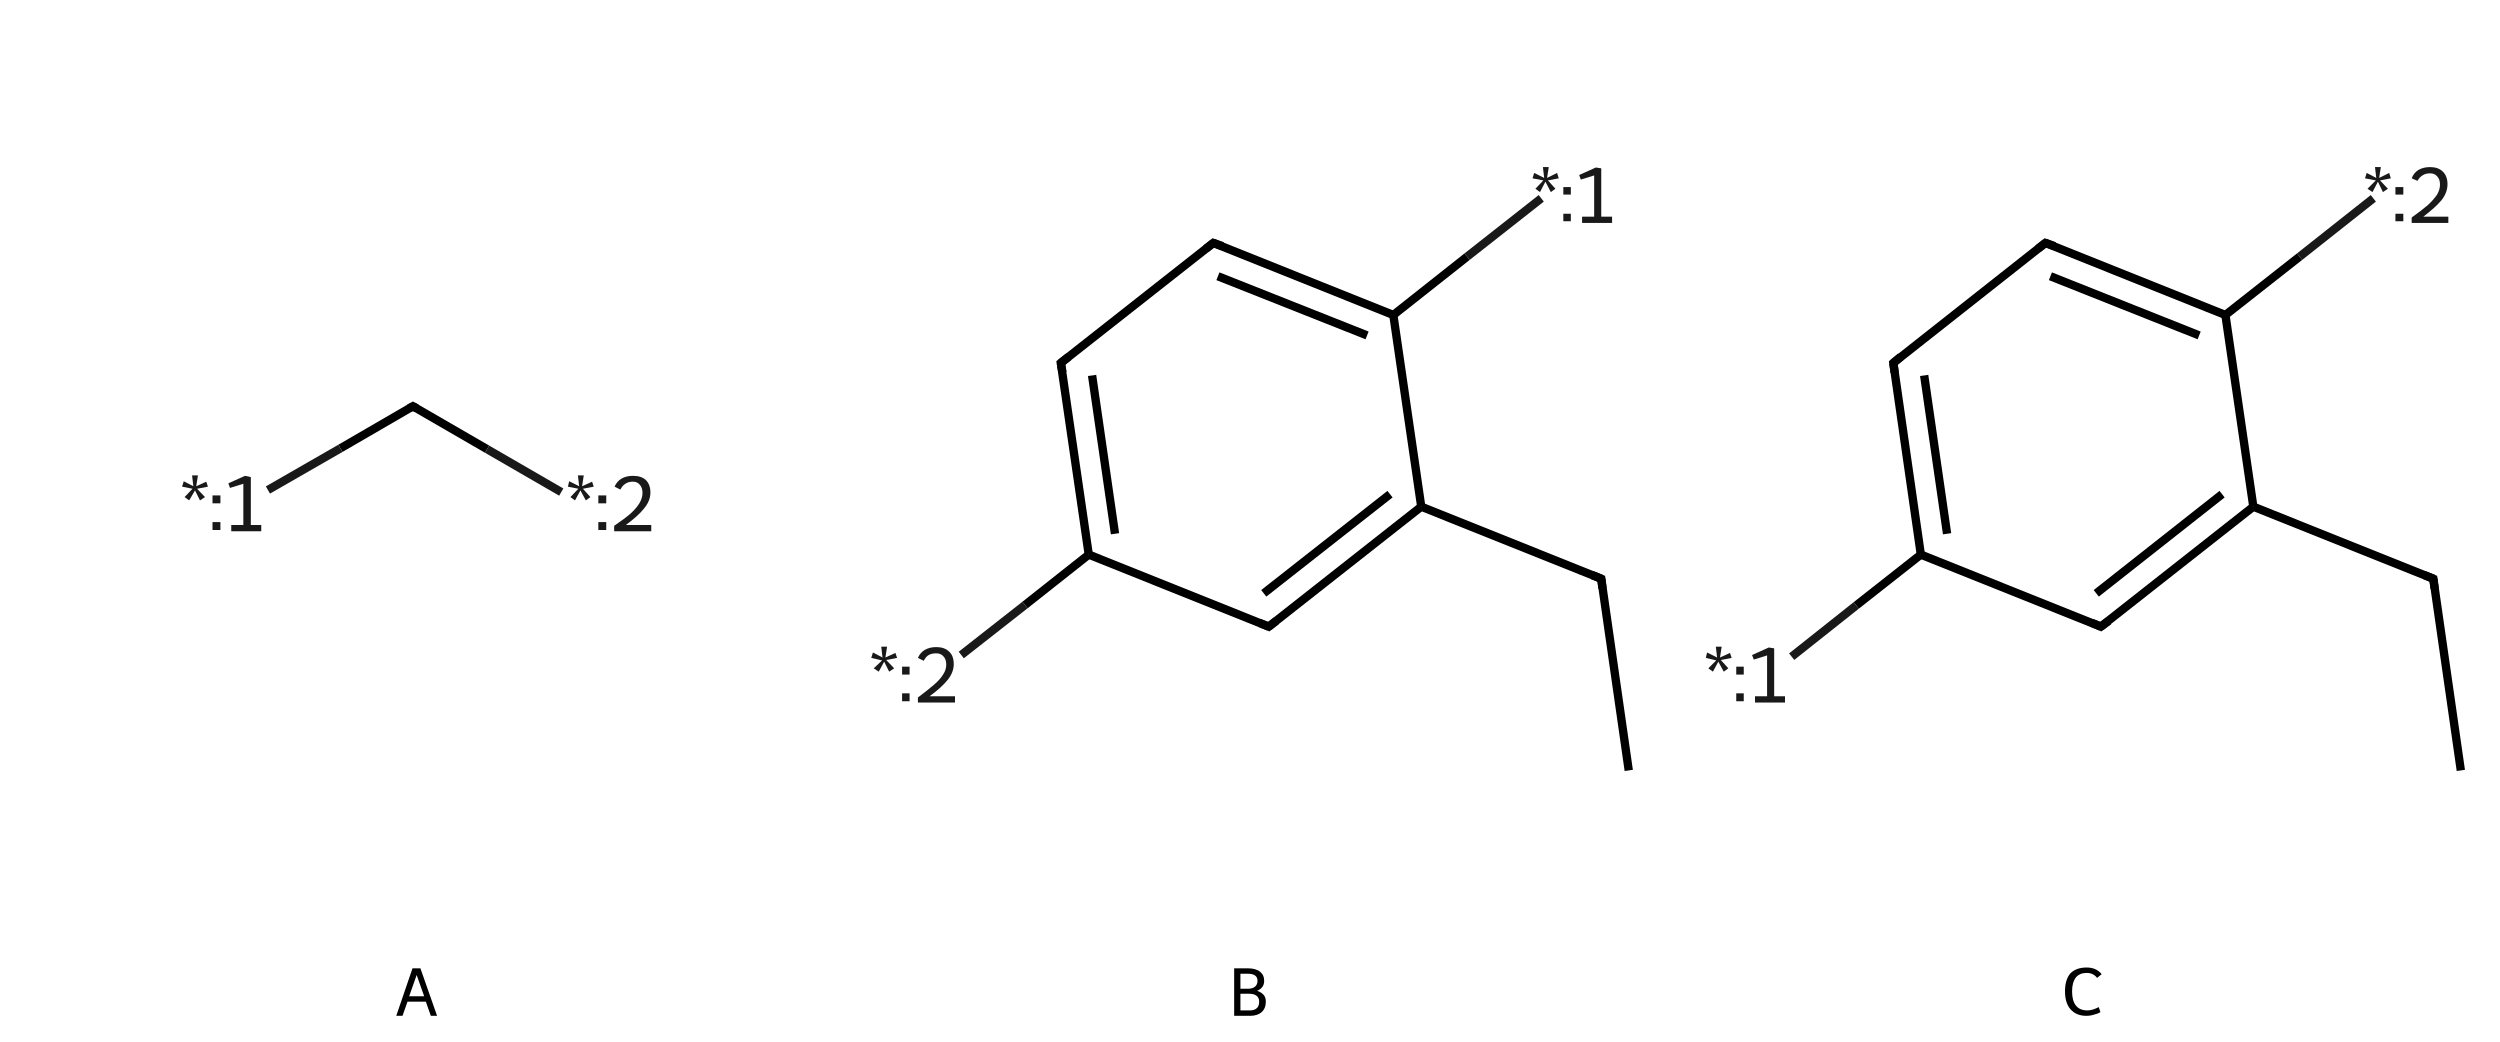 <?xml version='1.0' encoding='iso-8859-1'?>
<svg version='1.1' baseProfile='full'
              xmlns='http://www.w3.org/2000/svg'
                      xmlns:rdkit='http://www.rdkit.org/xml'
                      xmlns:xlink='http://www.w3.org/1999/xlink'
                  xml:space='preserve'
width='600px' height='250px' viewBox='0 0 600 250'>
<!-- END OF HEADER -->
<rect style='opacity:1.0;fill:#FFFFFF;stroke:none' width='600.0' height='250.0' x='0.0' y='0.0'> </rect>
<path class='bond-0 atom-0 atom-1' d='M 99.1,97.5 L 81.7,107.6' style='fill:none;fill-rule:evenodd;stroke:#000000;stroke-width:2.0px;stroke-linecap:butt;stroke-linejoin:miter;stroke-opacity:1' />
<path class='bond-0 atom-0 atom-1' d='M 81.7,107.6 L 64.3,117.6' style='fill:none;fill-rule:evenodd;stroke:#191919;stroke-width:2.0px;stroke-linecap:butt;stroke-linejoin:miter;stroke-opacity:1' />
<path class='bond-1 atom-0 atom-2' d='M 99.1,97.5 L 116.9,107.8' style='fill:none;fill-rule:evenodd;stroke:#000000;stroke-width:2.0px;stroke-linecap:butt;stroke-linejoin:miter;stroke-opacity:1' />
<path class='bond-1 atom-0 atom-2' d='M 116.9,107.8 L 134.7,118.1' style='fill:none;fill-rule:evenodd;stroke:#191919;stroke-width:2.0px;stroke-linecap:butt;stroke-linejoin:miter;stroke-opacity:1' />
<path d='M 98.2,98.0 L 99.1,97.5 L 100.0,98.0' style='fill:none;stroke:#000000;stroke-width:2.0px;stroke-linecap:butt;stroke-linejoin:miter;stroke-opacity:1;' />
<path class='atom-1' d='M 44.3 119.3
L 46.2 117.3
L 43.7 116.8
L 44.1 115.5
L 46.4 116.7
L 46.1 114.1
L 47.5 114.1
L 47.1 116.7
L 49.5 115.6
L 49.9 116.8
L 47.3 117.3
L 49.2 119.3
L 48.0 120.1
L 46.8 117.7
L 45.4 120.1
L 44.3 119.3
' fill='#191919'/>
<path class='atom-1' d='M 51.0 125.3
L 52.9 125.3
L 52.9 127.2
L 51.0 127.2
L 51.0 125.3
M 51.0 118.9
L 52.9 118.9
L 52.9 120.8
L 51.0 120.8
L 51.0 118.9
' fill='#191919'/>
<path class='atom-1' d='M 55.5 126.0
L 58.4 126.0
L 58.4 116.1
L 55.2 117.1
L 54.8 116.0
L 58.8 114.2
L 60.2 114.5
L 60.2 126.0
L 62.7 126.0
L 62.7 127.5
L 55.5 127.5
L 55.5 126.0
' fill='#191919'/>
<path class='atom-2' d='M 136.9 119.3
L 138.8 117.3
L 136.3 116.8
L 136.6 115.5
L 139.0 116.7
L 138.7 114.1
L 140.1 114.1
L 139.7 116.7
L 142.1 115.6
L 142.5 116.8
L 139.9 117.3
L 141.7 119.3
L 140.6 120.1
L 139.3 117.7
L 138.0 120.1
L 136.9 119.3
' fill='#191919'/>
<path class='atom-2' d='M 143.6 125.3
L 145.5 125.3
L 145.5 127.2
L 143.6 127.2
L 143.6 125.3
M 143.6 118.9
L 145.5 118.9
L 145.5 120.8
L 143.6 120.8
L 143.6 118.9
' fill='#191919'/>
<path class='atom-2' d='M 147.5 116.8
Q 148.0 115.6, 149.1 114.9
Q 150.3 114.2, 151.9 114.2
Q 153.9 114.2, 155.0 115.2
Q 156.1 116.3, 156.1 118.2
Q 156.1 120.2, 154.6 122.0
Q 153.2 123.8, 150.2 126.0
L 156.3 126.0
L 156.3 127.5
L 147.4 127.5
L 147.4 126.2
Q 149.9 124.5, 151.4 123.2
Q 152.8 121.9, 153.5 120.7
Q 154.2 119.5, 154.2 118.3
Q 154.2 117.1, 153.6 116.4
Q 153.0 115.6, 151.9 115.6
Q 150.8 115.6, 150.1 116.1
Q 149.4 116.5, 148.9 117.5
L 147.5 116.8
' fill='#191919'/>
<path class='legend' d='M 103.4 243.8
L 102.2 240.4
L 97.8 240.4
L 96.6 243.8
L 95.1 243.8
L 99.0 232.4
L 100.9 232.4
L 104.9 243.8
L 103.4 243.8
M 98.2 239.1
L 101.8 239.1
L 100.0 234.0
L 98.2 239.1
' fill='#000000'/>
<path class='bond-0 atom-0 atom-1' d='M 390.9,184.9 L 384.3,138.9' style='fill:none;fill-rule:evenodd;stroke:#000000;stroke-width:2.0px;stroke-linecap:butt;stroke-linejoin:miter;stroke-opacity:1' />
<path class='bond-1 atom-1 atom-2' d='M 384.3,138.9 L 341.1,121.6' style='fill:none;fill-rule:evenodd;stroke:#000000;stroke-width:2.0px;stroke-linecap:butt;stroke-linejoin:miter;stroke-opacity:1' />
<path class='bond-2 atom-2 atom-3' d='M 341.1,121.6 L 304.5,150.4' style='fill:none;fill-rule:evenodd;stroke:#000000;stroke-width:2.0px;stroke-linecap:butt;stroke-linejoin:miter;stroke-opacity:1' />
<path class='bond-2 atom-2 atom-3' d='M 333.6,118.6 L 303.3,142.4' style='fill:none;fill-rule:evenodd;stroke:#000000;stroke-width:2.0px;stroke-linecap:butt;stroke-linejoin:miter;stroke-opacity:1' />
<path class='bond-3 atom-3 atom-4' d='M 304.5,150.4 L 261.3,133.1' style='fill:none;fill-rule:evenodd;stroke:#000000;stroke-width:2.0px;stroke-linecap:butt;stroke-linejoin:miter;stroke-opacity:1' />
<path class='bond-4 atom-4 atom-5' d='M 261.3,133.1 L 246.0,145.2' style='fill:none;fill-rule:evenodd;stroke:#000000;stroke-width:2.0px;stroke-linecap:butt;stroke-linejoin:miter;stroke-opacity:1' />
<path class='bond-4 atom-4 atom-5' d='M 246.0,145.2 L 230.7,157.2' style='fill:none;fill-rule:evenodd;stroke:#191919;stroke-width:2.0px;stroke-linecap:butt;stroke-linejoin:miter;stroke-opacity:1' />
<path class='bond-5 atom-4 atom-6' d='M 261.3,133.1 L 254.6,87.1' style='fill:none;fill-rule:evenodd;stroke:#000000;stroke-width:2.0px;stroke-linecap:butt;stroke-linejoin:miter;stroke-opacity:1' />
<path class='bond-5 atom-4 atom-6' d='M 267.6,128.1 L 262.1,90.1' style='fill:none;fill-rule:evenodd;stroke:#000000;stroke-width:2.0px;stroke-linecap:butt;stroke-linejoin:miter;stroke-opacity:1' />
<path class='bond-6 atom-6 atom-7' d='M 254.6,87.1 L 291.2,58.3' style='fill:none;fill-rule:evenodd;stroke:#000000;stroke-width:2.0px;stroke-linecap:butt;stroke-linejoin:miter;stroke-opacity:1' />
<path class='bond-7 atom-7 atom-8' d='M 291.2,58.3 L 334.4,75.6' style='fill:none;fill-rule:evenodd;stroke:#000000;stroke-width:2.0px;stroke-linecap:butt;stroke-linejoin:miter;stroke-opacity:1' />
<path class='bond-7 atom-7 atom-8' d='M 292.3,66.3 L 328.1,80.5' style='fill:none;fill-rule:evenodd;stroke:#000000;stroke-width:2.0px;stroke-linecap:butt;stroke-linejoin:miter;stroke-opacity:1' />
<path class='bond-8 atom-8 atom-9' d='M 334.4,75.6 L 352.1,61.6' style='fill:none;fill-rule:evenodd;stroke:#000000;stroke-width:2.0px;stroke-linecap:butt;stroke-linejoin:miter;stroke-opacity:1' />
<path class='bond-8 atom-8 atom-9' d='M 352.1,61.6 L 369.9,47.6' style='fill:none;fill-rule:evenodd;stroke:#191919;stroke-width:2.0px;stroke-linecap:butt;stroke-linejoin:miter;stroke-opacity:1' />
<path class='bond-9 atom-8 atom-2' d='M 334.4,75.6 L 341.1,121.6' style='fill:none;fill-rule:evenodd;stroke:#000000;stroke-width:2.0px;stroke-linecap:butt;stroke-linejoin:miter;stroke-opacity:1' />
<path d='M 384.6,141.2 L 384.3,138.9 L 382.1,138.0' style='fill:none;stroke:#000000;stroke-width:2.0px;stroke-linecap:butt;stroke-linejoin:miter;stroke-opacity:1;' />
<path d='M 306.3,149.0 L 304.5,150.4 L 302.3,149.5' style='fill:none;stroke:#000000;stroke-width:2.0px;stroke-linecap:butt;stroke-linejoin:miter;stroke-opacity:1;' />
<path d='M 255.0,89.4 L 254.6,87.1 L 256.5,85.6' style='fill:none;stroke:#000000;stroke-width:2.0px;stroke-linecap:butt;stroke-linejoin:miter;stroke-opacity:1;' />
<path d='M 289.4,59.7 L 291.2,58.3 L 293.4,59.1' style='fill:none;stroke:#000000;stroke-width:2.0px;stroke-linecap:butt;stroke-linejoin:miter;stroke-opacity:1;' />
<path class='atom-5' d='M 209.7 160.4
L 211.7 158.5
L 209.1 157.9
L 209.5 156.6
L 211.8 157.8
L 211.5 155.2
L 212.9 155.2
L 212.5 157.8
L 214.9 156.7
L 215.3 157.9
L 212.7 158.4
L 214.6 160.4
L 213.4 161.2
L 212.2 158.8
L 210.9 161.2
L 209.7 160.4
' fill='#191919'/>
<path class='atom-5' d='M 216.5 166.4
L 218.3 166.4
L 218.3 168.3
L 216.5 168.3
L 216.5 166.4
M 216.5 160.0
L 218.3 160.0
L 218.3 161.9
L 216.5 161.9
L 216.5 160.0
' fill='#191919'/>
<path class='atom-5' d='M 220.3 157.9
Q 220.8 156.7, 221.9 156.0
Q 223.1 155.3, 224.7 155.3
Q 226.7 155.3, 227.8 156.4
Q 228.9 157.4, 228.9 159.4
Q 228.9 161.3, 227.5 163.1
Q 226.0 165.0, 223.1 167.1
L 229.2 167.1
L 229.2 168.6
L 220.3 168.6
L 220.3 167.4
Q 222.7 165.6, 224.2 164.3
Q 225.7 163.0, 226.4 161.8
Q 227.1 160.7, 227.1 159.5
Q 227.1 158.2, 226.4 157.5
Q 225.8 156.8, 224.7 156.8
Q 223.6 156.8, 222.9 157.2
Q 222.2 157.6, 221.7 158.6
L 220.3 157.9
' fill='#191919'/>
<path class='atom-9' d='M 368.5 45.3
L 370.4 43.3
L 367.8 42.8
L 368.2 41.5
L 370.6 42.7
L 370.3 40.1
L 371.7 40.1
L 371.3 42.7
L 373.7 41.5
L 374.1 42.8
L 371.5 43.3
L 373.3 45.3
L 372.2 46.1
L 370.9 43.6
L 369.6 46.1
L 368.5 45.3
' fill='#191919'/>
<path class='atom-9' d='M 375.2 51.3
L 377.0 51.3
L 377.0 53.1
L 375.2 53.1
L 375.2 51.3
M 375.2 44.9
L 377.0 44.9
L 377.0 46.7
L 375.2 46.7
L 375.2 44.9
' fill='#191919'/>
<path class='atom-9' d='M 379.7 52.0
L 382.6 52.0
L 382.6 42.1
L 379.4 43.1
L 379.0 42.0
L 383.0 40.2
L 384.3 40.4
L 384.3 52.0
L 386.9 52.0
L 386.9 53.5
L 379.7 53.5
L 379.7 52.0
' fill='#191919'/>
<path class='legend' d='M 301.7 237.8
Q 302.7 238.1, 303.3 238.8
Q 303.8 239.4, 303.8 240.4
Q 303.8 242.0, 302.8 242.9
Q 301.8 243.8, 300.0 243.8
L 296.2 243.8
L 296.2 232.4
L 299.5 232.4
Q 301.4 232.4, 302.4 233.2
Q 303.4 234.0, 303.4 235.4
Q 303.4 237.1, 301.7 237.8
M 297.7 233.7
L 297.7 237.3
L 299.5 237.3
Q 300.6 237.3, 301.2 236.8
Q 301.8 236.3, 301.8 235.4
Q 301.8 233.7, 299.5 233.7
L 297.7 233.7
M 300.0 242.5
Q 301.1 242.5, 301.7 241.9
Q 302.2 241.4, 302.2 240.4
Q 302.2 239.5, 301.6 239.0
Q 301.0 238.5, 299.7 238.5
L 297.7 238.5
L 297.7 242.5
L 300.0 242.5
' fill='#000000'/>
<path class='bond-0 atom-0 atom-1' d='M 590.6,184.9 L 584.0,138.9' style='fill:none;fill-rule:evenodd;stroke:#000000;stroke-width:2.0px;stroke-linecap:butt;stroke-linejoin:miter;stroke-opacity:1' />
<path class='bond-1 atom-1 atom-2' d='M 584.0,138.9 L 540.8,121.6' style='fill:none;fill-rule:evenodd;stroke:#000000;stroke-width:2.0px;stroke-linecap:butt;stroke-linejoin:miter;stroke-opacity:1' />
<path class='bond-2 atom-2 atom-3' d='M 540.8,121.6 L 504.2,150.4' style='fill:none;fill-rule:evenodd;stroke:#000000;stroke-width:2.0px;stroke-linecap:butt;stroke-linejoin:miter;stroke-opacity:1' />
<path class='bond-2 atom-2 atom-3' d='M 533.3,118.6 L 503.1,142.4' style='fill:none;fill-rule:evenodd;stroke:#000000;stroke-width:2.0px;stroke-linecap:butt;stroke-linejoin:miter;stroke-opacity:1' />
<path class='bond-3 atom-3 atom-4' d='M 504.2,150.4 L 461.0,133.1' style='fill:none;fill-rule:evenodd;stroke:#000000;stroke-width:2.0px;stroke-linecap:butt;stroke-linejoin:miter;stroke-opacity:1' />
<path class='bond-4 atom-4 atom-5' d='M 461.0,133.1 L 445.5,145.3' style='fill:none;fill-rule:evenodd;stroke:#000000;stroke-width:2.0px;stroke-linecap:butt;stroke-linejoin:miter;stroke-opacity:1' />
<path class='bond-4 atom-4 atom-5' d='M 445.5,145.3 L 430.0,157.6' style='fill:none;fill-rule:evenodd;stroke:#191919;stroke-width:2.0px;stroke-linecap:butt;stroke-linejoin:miter;stroke-opacity:1' />
<path class='bond-5 atom-4 atom-6' d='M 461.0,133.1 L 454.4,87.1' style='fill:none;fill-rule:evenodd;stroke:#000000;stroke-width:2.0px;stroke-linecap:butt;stroke-linejoin:miter;stroke-opacity:1' />
<path class='bond-5 atom-4 atom-6' d='M 467.3,128.1 L 461.8,90.1' style='fill:none;fill-rule:evenodd;stroke:#000000;stroke-width:2.0px;stroke-linecap:butt;stroke-linejoin:miter;stroke-opacity:1' />
<path class='bond-6 atom-6 atom-7' d='M 454.4,87.1 L 490.9,58.3' style='fill:none;fill-rule:evenodd;stroke:#000000;stroke-width:2.0px;stroke-linecap:butt;stroke-linejoin:miter;stroke-opacity:1' />
<path class='bond-7 atom-7 atom-8' d='M 490.9,58.3 L 534.1,75.6' style='fill:none;fill-rule:evenodd;stroke:#000000;stroke-width:2.0px;stroke-linecap:butt;stroke-linejoin:miter;stroke-opacity:1' />
<path class='bond-7 atom-7 atom-8' d='M 492.1,66.3 L 527.8,80.5' style='fill:none;fill-rule:evenodd;stroke:#000000;stroke-width:2.0px;stroke-linecap:butt;stroke-linejoin:miter;stroke-opacity:1' />
<path class='bond-8 atom-8 atom-9' d='M 534.1,75.6 L 551.9,61.6' style='fill:none;fill-rule:evenodd;stroke:#000000;stroke-width:2.0px;stroke-linecap:butt;stroke-linejoin:miter;stroke-opacity:1' />
<path class='bond-8 atom-8 atom-9' d='M 551.9,61.6 L 569.6,47.6' style='fill:none;fill-rule:evenodd;stroke:#191919;stroke-width:2.0px;stroke-linecap:butt;stroke-linejoin:miter;stroke-opacity:1' />
<path class='bond-9 atom-8 atom-2' d='M 534.1,75.6 L 540.8,121.6' style='fill:none;fill-rule:evenodd;stroke:#000000;stroke-width:2.0px;stroke-linecap:butt;stroke-linejoin:miter;stroke-opacity:1' />
<path d='M 584.3,141.2 L 584.0,138.9 L 581.8,138.0' style='fill:none;stroke:#000000;stroke-width:2.0px;stroke-linecap:butt;stroke-linejoin:miter;stroke-opacity:1;' />
<path d='M 506.1,149.0 L 504.2,150.4 L 502.1,149.5' style='fill:none;stroke:#000000;stroke-width:2.0px;stroke-linecap:butt;stroke-linejoin:miter;stroke-opacity:1;' />
<path d='M 454.7,89.4 L 454.4,87.1 L 456.2,85.6' style='fill:none;stroke:#000000;stroke-width:2.0px;stroke-linecap:butt;stroke-linejoin:miter;stroke-opacity:1;' />
<path d='M 489.1,59.7 L 490.9,58.3 L 493.1,59.1' style='fill:none;stroke:#000000;stroke-width:2.0px;stroke-linecap:butt;stroke-linejoin:miter;stroke-opacity:1;' />
<path class='atom-5' d='M 410.0 160.4
L 411.9 158.5
L 409.4 157.9
L 409.7 156.6
L 412.1 157.8
L 411.8 155.2
L 413.2 155.2
L 412.8 157.8
L 415.2 156.7
L 415.6 157.9
L 413.0 158.4
L 414.8 160.4
L 413.7 161.2
L 412.4 158.8
L 411.1 161.2
L 410.0 160.4
' fill='#191919'/>
<path class='atom-5' d='M 416.7 166.4
L 418.5 166.4
L 418.5 168.3
L 416.7 168.3
L 416.7 166.4
M 416.7 160.0
L 418.5 160.0
L 418.5 161.9
L 416.7 161.9
L 416.7 160.0
' fill='#191919'/>
<path class='atom-5' d='M 421.2 167.1
L 424.1 167.1
L 424.1 157.3
L 420.9 158.3
L 420.5 157.2
L 424.5 155.4
L 425.8 155.6
L 425.8 167.1
L 428.4 167.1
L 428.4 168.6
L 421.2 168.6
L 421.2 167.1
' fill='#191919'/>
<path class='atom-9' d='M 568.2 45.3
L 570.2 43.3
L 567.6 42.8
L 568.0 41.5
L 570.3 42.7
L 570.0 40.1
L 571.4 40.1
L 571.0 42.7
L 573.4 41.5
L 573.8 42.8
L 571.2 43.3
L 573.1 45.3
L 571.9 46.1
L 570.7 43.6
L 569.4 46.1
L 568.2 45.3
' fill='#191919'/>
<path class='atom-9' d='M 574.9 51.3
L 576.8 51.3
L 576.8 53.1
L 574.9 53.1
L 574.9 51.3
M 574.9 44.9
L 576.8 44.9
L 576.8 46.7
L 574.9 46.7
L 574.9 44.9
' fill='#191919'/>
<path class='atom-9' d='M 578.8 42.8
Q 579.3 41.5, 580.4 40.8
Q 581.6 40.1, 583.2 40.1
Q 585.2 40.1, 586.3 41.2
Q 587.4 42.3, 587.4 44.2
Q 587.4 46.2, 586.0 48.0
Q 584.5 49.8, 581.6 52.0
L 587.6 52.0
L 587.6 53.5
L 578.8 53.5
L 578.8 52.2
Q 581.2 50.5, 582.7 49.2
Q 584.1 47.9, 584.9 46.7
Q 585.6 45.5, 585.6 44.3
Q 585.6 43.0, 584.9 42.3
Q 584.3 41.6, 583.2 41.6
Q 582.1 41.6, 581.4 42.1
Q 580.7 42.5, 580.2 43.4
L 578.8 42.8
' fill='#191919'/>
<path class='legend' d='M 495.6 237.9
Q 495.6 235.1, 496.9 233.6
Q 498.3 232.2, 500.8 232.2
Q 503.1 232.2, 504.4 233.8
L 503.3 234.7
Q 502.4 233.5, 500.8 233.5
Q 499.1 233.5, 498.2 234.6
Q 497.3 235.8, 497.3 237.9
Q 497.3 240.2, 498.2 241.3
Q 499.1 242.5, 501.0 242.5
Q 502.2 242.5, 503.7 241.7
L 504.1 242.9
Q 503.5 243.3, 502.6 243.5
Q 501.7 243.8, 500.7 243.8
Q 498.3 243.8, 496.9 242.2
Q 495.6 240.7, 495.6 237.9
' fill='#000000'/>
</svg>
